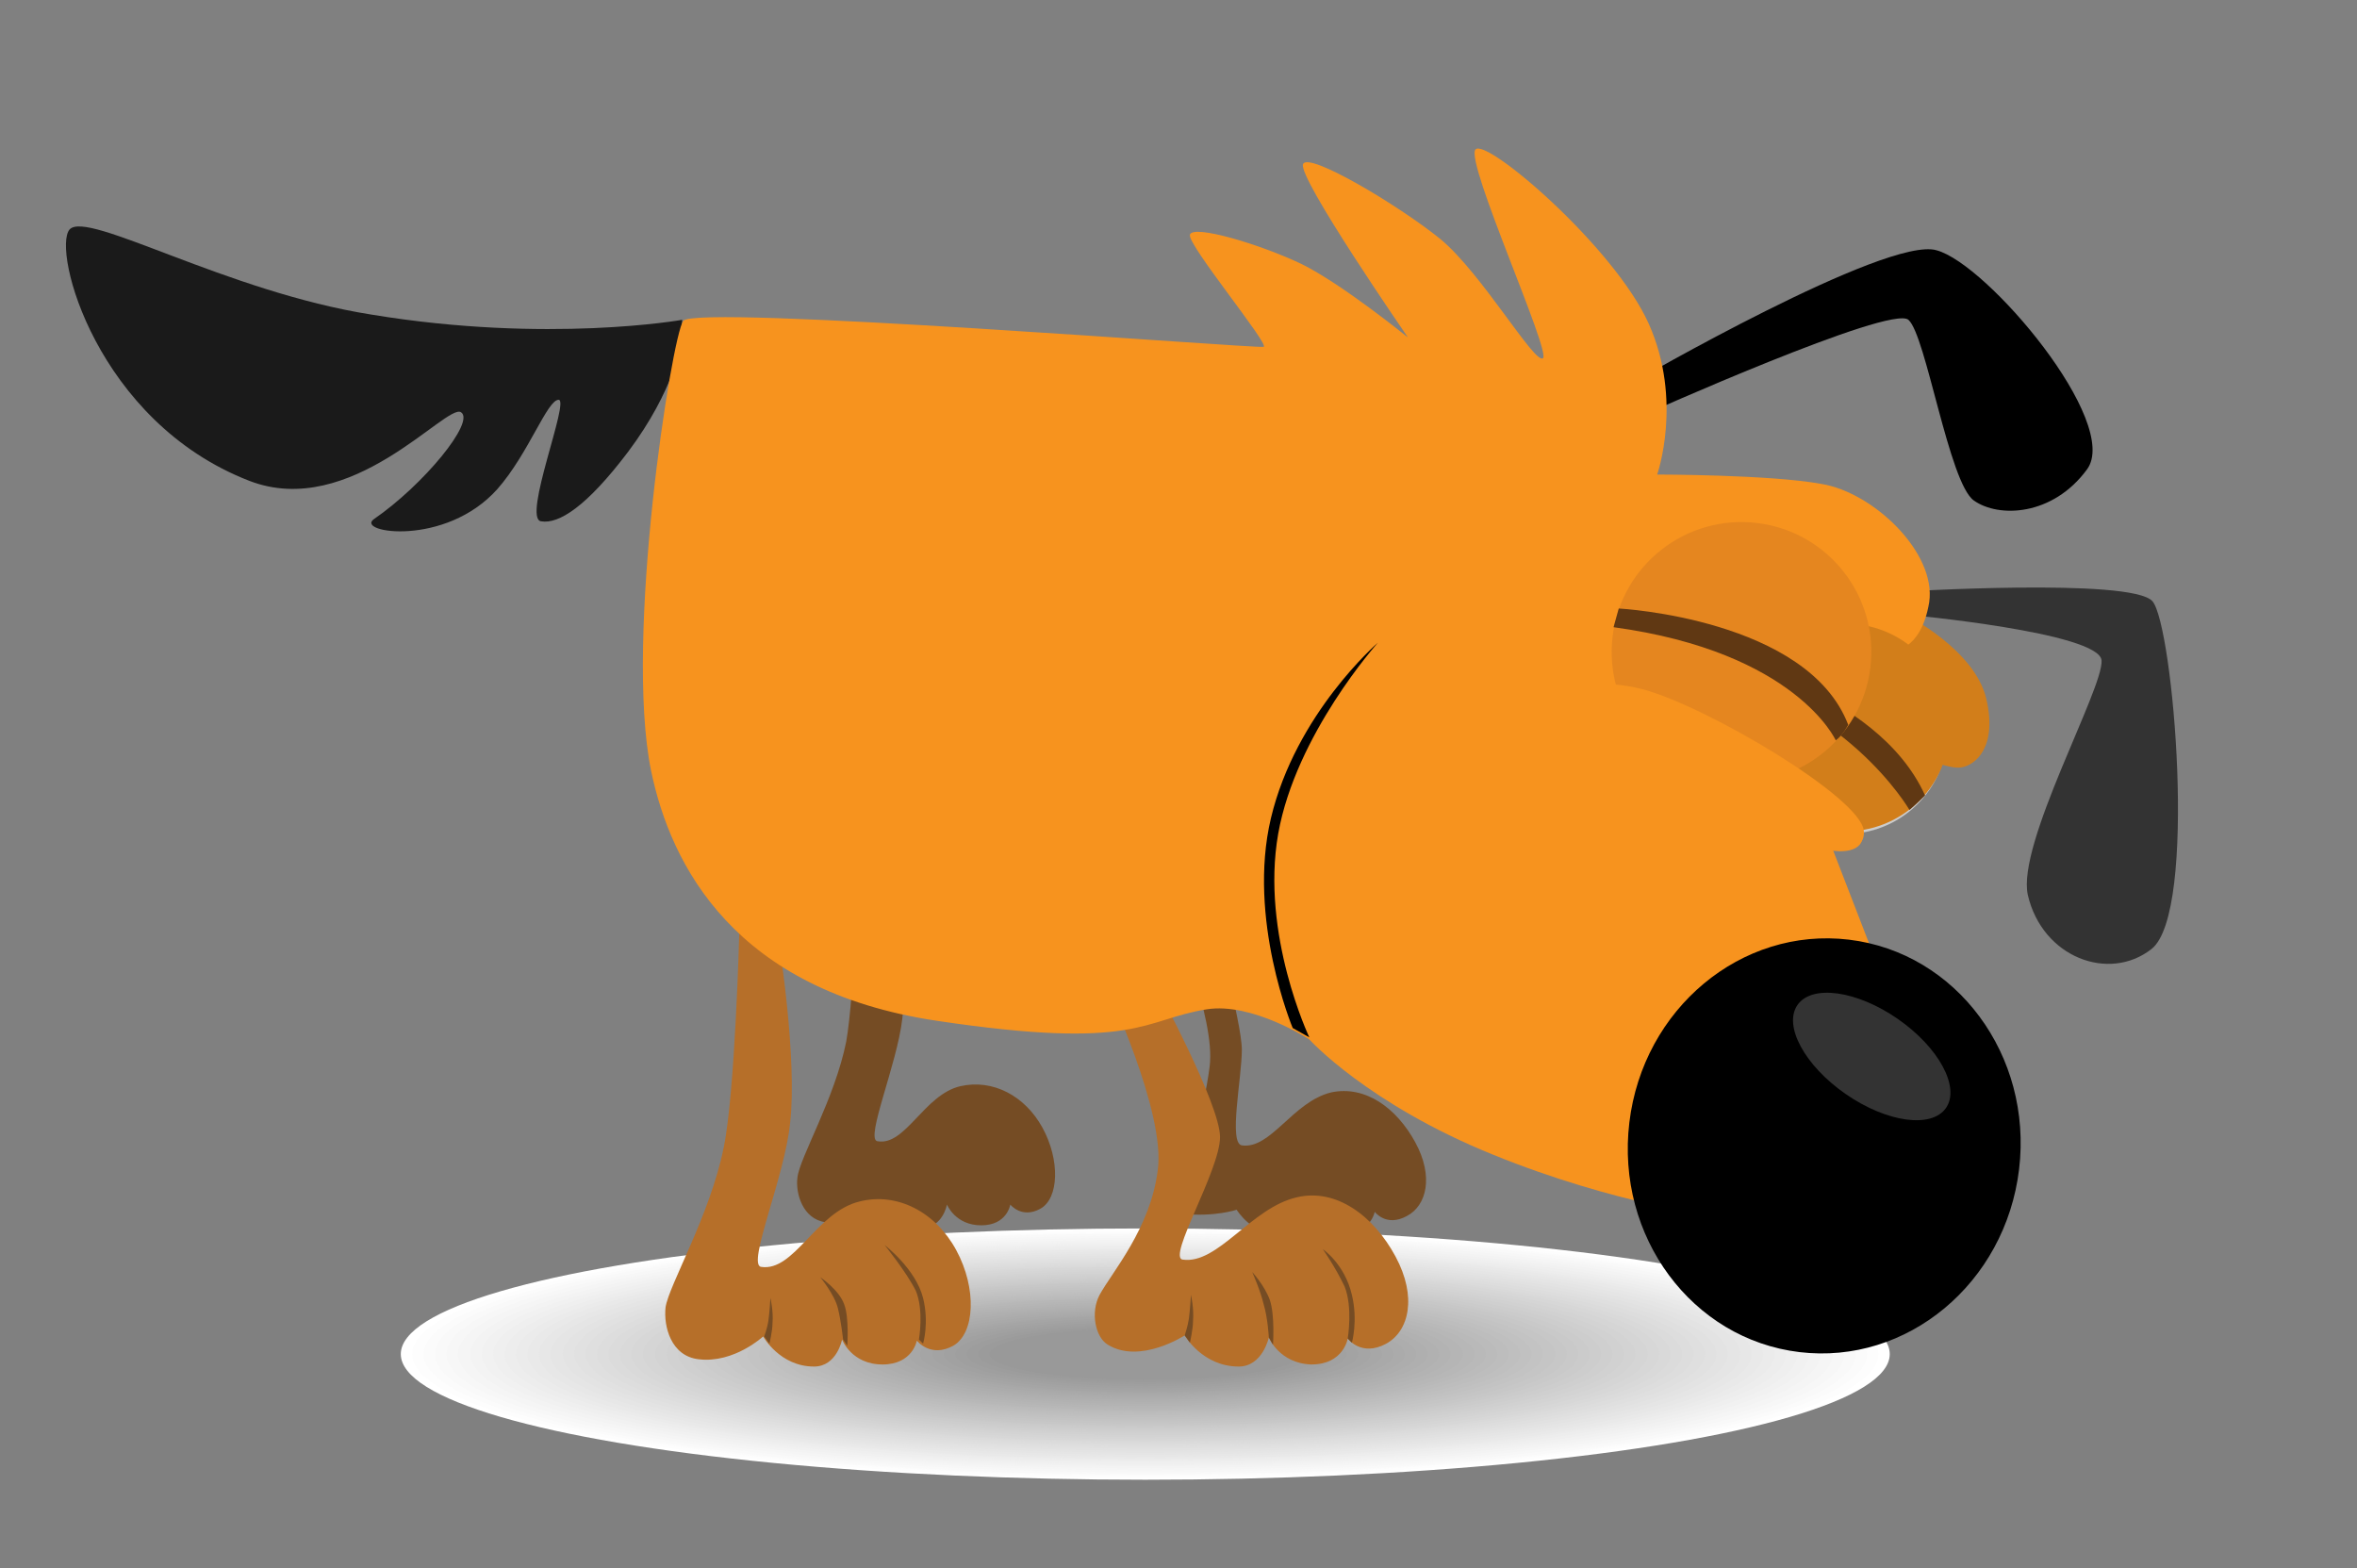 <?xml version="1.0" encoding="utf-8"?>
<!-- Generator: Adobe Illustrator 21.0.0, SVG Export Plug-In . SVG Version: 6.00 Build 0)  -->
<svg version="1.1" id="Layer_1" xmlns="http://www.w3.org/2000/svg" xmlns:xlink="http://www.w3.org/1999/xlink" x="0px" y="0px"
	 viewBox="0 0 227 151" style="enable-background:new 0 0 227 151;" xml:space="preserve">
<rect x="0" y="0" width="227" height="151" fill="#808080" stroke="none"/>
<style type="text/css">
	.st0{fill:#FFFFFF;}
	.st1{fill:#FDFDFD;}
	.st2{fill:#FBFBFB;}
	.st3{fill:#F9F9F9;}
	.st4{fill:#F7F7F7;}
	.st5{fill:#F5F5F5;}
	.st6{fill:#F3F3F3;}
	.st7{fill:#F1F1F1;}
	.st8{fill:#EFEFEF;}
	.st9{fill:#EDEDED;}
	.st10{fill:#EBEBEB;}
	.st11{fill:#E9E9E9;}
	.st12{fill:#E7E7E7;}
	.st13{fill:#E5E5E5;}
	.st14{fill:#E3E3E3;}
	.st15{fill:#E1E1E1;}
	.st16{fill:#DFDFDF;}
	.st17{fill:#DDDDDD;}
	.st18{fill:#DBDBDB;}
	.st19{fill:#D9D9D9;}
	.st20{fill:#D7D7D7;}
	.st21{fill:#D5D5D5;}
	.st22{fill:#D3D3D3;}
	.st23{fill:#D1D1D1;}
	.st24{fill:#CFCFCF;}
	.st25{fill:#CDCDCD;}
	.st26{fill:#CBCBCB;}
	.st27{fill:#C9C9C9;}
	.st28{fill:#C7C7C7;}
	.st29{fill:#C5C5C5;}
	.st30{fill:#C3C3C3;}
	.st31{fill:#C1C1C1;}
	.st32{fill:#BFBFBF;}
	.st33{fill:#BDBDBD;}
	.st34{fill:#BBBBBB;}
	.st35{fill:#B9B9B9;}
	.st36{fill:#B7B7B7;}
	.st37{fill:#B5B5B5;}
	.st38{fill:#B3B3B3;}
	.st39{fill:#B1B1B1;}
	.st40{fill:#AFAFAF;}
	.st41{fill:#ADADAD;}
	.st42{fill:#ABABAB;}
	.st43{fill:#A9A9A9;}
	.st44{fill:#A7A7A7;}
	.st45{fill:#A5A5A5;}
	.st46{fill:#A3A3A3;}
	.st47{fill:#A1A1A1;}
	.st48{fill:#9F9F9F;}
	.st49{fill:#9D9D9D;}
	.st50{fill:#9B9B9B;}
	.st51{fill:#999999;}
	.st52{fill:#754C24;}
	.st53{fill:#B66F29;}
	.st54{fill:#333333;}
	.st55{fill:#1A1A1A;}
	.st56{fill:#D27E1A;}
	.st57{fill:#F7931E;}
	.st58{fill:#CCCCCC;}
	.st59{fill:#603813;}
	.st60{fill:#E5861F;}
</style>
<g>
	<g>
		<ellipse class="st0" cx="110.3" cy="130.4" rx="71.7" ry="12.1"/>
		<ellipse class="st1" cx="110.3" cy="130.4" rx="70.6" ry="11.9"/>
		<ellipse class="st2" cx="110.3" cy="130.4" rx="69.5" ry="11.7"/>
		<ellipse class="st3" cx="110.3" cy="130.4" rx="68.4" ry="11.6"/>
		<ellipse class="st4" cx="110.3" cy="130.4" rx="67.3" ry="11.4"/>
		<ellipse class="st5" cx="110.3" cy="130.4" rx="66.2" ry="11.2"/>
		<ellipse class="st6" cx="110.3" cy="130.4" rx="65" ry="11"/>
		<ellipse class="st7" cx="110.3" cy="130.4" rx="63.9" ry="10.8"/>
		<ellipse class="st8" cx="110.3" cy="130.4" rx="62.8" ry="10.6"/>
		<ellipse class="st9" cx="110.3" cy="130.4" rx="61.7" ry="10.4"/>
		<ellipse class="st10" cx="110.3" cy="130.4" rx="60.6" ry="10.2"/>
		<ellipse class="st11" cx="110.3" cy="130.4" rx="59.5" ry="10.1"/>
		<ellipse class="st12" cx="110.3" cy="130.4" rx="58.4" ry="9.9"/>
		<ellipse class="st13" cx="110.3" cy="130.4" rx="57.3" ry="9.7"/>
		<ellipse class="st14" cx="110.3" cy="130.4" rx="56.1" ry="9.5"/>
		<ellipse class="st15" cx="110.3" cy="130.4" rx="55" ry="9.3"/>
		<ellipse class="st16" cx="110.3" cy="130.4" rx="53.9" ry="9.1"/>
		<ellipse class="st17" cx="110.3" cy="130.4" rx="52.8" ry="8.9"/>
		<ellipse class="st18" cx="110.3" cy="130.4" rx="51.7" ry="8.7"/>
		<ellipse class="st19" cx="110.3" cy="130.4" rx="50.6" ry="8.5"/>
		<ellipse class="st20" cx="110.3" cy="130.4" rx="49.5" ry="8.4"/>
		<ellipse class="st21" cx="110.3" cy="130.4" rx="48.4" ry="8.2"/>
		<ellipse class="st22" cx="110.3" cy="130.4" rx="47.2" ry="8"/>
		<ellipse class="st23" cx="110.3" cy="130.4" rx="46.1" ry="7.8"/>
		<ellipse class="st24" cx="110.3" cy="130.4" rx="45" ry="7.6"/>
		<ellipse class="st25" cx="110.3" cy="130.4" rx="43.9" ry="7.4"/>
		<ellipse class="st26" cx="110.3" cy="130.4" rx="42.8" ry="7.2"/>
		<ellipse class="st27" cx="110.3" cy="130.4" rx="41.7" ry="7"/>
		<ellipse class="st28" cx="110.3" cy="130.4" rx="40.6" ry="6.9"/>
		<ellipse class="st29" cx="110.3" cy="130.4" rx="39.5" ry="6.7"/>
		<ellipse class="st30" cx="110.3" cy="130.4" rx="38.3" ry="6.5"/>
		<ellipse class="st31" cx="110.3" cy="130.4" rx="37.2" ry="6.3"/>
		<ellipse class="st32" cx="110.3" cy="130.4" rx="36.1" ry="6.1"/>
		<ellipse class="st33" cx="110.3" cy="130.4" rx="35" ry="5.9"/>
		<ellipse class="st34" cx="110.3" cy="130.4" rx="33.9" ry="5.7"/>
		<ellipse class="st35" cx="110.3" cy="130.4" rx="32.8" ry="5.5"/>
		<ellipse class="st36" cx="110.3" cy="130.4" rx="31.7" ry="5.4"/>
		<ellipse class="st37" cx="110.3" cy="130.4" rx="30.6" ry="5.2"/>
		<ellipse class="st38" cx="110.3" cy="130.4" rx="29.4" ry="5"/>
		<ellipse class="st39" cx="110.3" cy="130.4" rx="28.3" ry="4.8"/>
		<ellipse class="st40" cx="110.3" cy="130.4" rx="27.2" ry="4.6"/>
		<ellipse class="st41" cx="110.3" cy="130.4" rx="26.1" ry="4.4"/>
		<ellipse class="st42" cx="110.3" cy="130.4" rx="25" ry="4.2"/>
		<ellipse class="st43" cx="110.3" cy="130.4" rx="23.9" ry="4"/>
		<ellipse class="st44" cx="110.3" cy="130.4" rx="22.8" ry="3.8"/>
		<ellipse class="st45" cx="110.3" cy="130.4" rx="21.7" ry="3.7"/>
		<ellipse class="st46" cx="110.3" cy="130.4" rx="20.5" ry="3.5"/>
		<ellipse class="st47" cx="110.3" cy="130.4" rx="19.4" ry="3.3"/>
		<ellipse class="st48" cx="110.3" cy="130.4" rx="18.3" ry="3.1"/>
		<ellipse class="st49" cx="110.3" cy="130.4" rx="17.2" ry="2.9"/>
		<ellipse class="st50" cx="110.3" cy="130.4" rx="16.1" ry="2.7"/>
		<ellipse class="st51" cx="110.3" cy="130.4" rx="15" ry="2.5"/>
	</g>
	<path class="st52" d="M82.7,82.8c0,0-0.4,13-1.2,17.5c-1.1,5.5-4.5,11.2-4.7,13.1c-0.2,1.5,0.5,4,2.7,4.3c2.9,0.4,5.3-1.9,5.3-1.9
		s1.4,2.4,4.1,2.4c1.9,0,2.3-2.2,2.3-2.2s0.8,2,3.3,2c2.5,0,2.8-2,2.8-2s1.1,1.4,2.9,0.4c1.8-1,1.9-4.7,0.2-7.8
		c-1.7-3.1-4.8-4.7-7.9-4c-3.5,0.8-5.3,5.8-8,5.3c-1.2-0.2,1.9-7.4,2.4-11.8c0.6-5.3-1-14.8-1-14.8L82.7,82.8z"/>
	<path class="st52" d="M112.8,88.1c0,0,4.3,9.9,3.7,14.6c-0.6,4.7-2.1,8.7-3.1,10.5c-0.7,1.4-0.9,3.6,0.6,3.7c3,0.3,5.1-0.4,5.1-0.4
		s1.5,2.5,4.4,2.5c2,0,2.4-2.4,2.4-2.4s0.8,2.1,3.5,2.2c2.6,0,3-2.1,3-2.1s1.1,1.5,3.1,0.4c1.9-1,2.6-3.8,0.8-7.1
		c-1.8-3.3-4.8-5.5-8.1-4.8c-3.7,0.9-5.8,5.5-8.6,5.1c-1.3-0.2,0-6.5,0-9.2c0-2.7-2.9-13.1-2.9-13.1H112.8z"/>
	<path class="st53" d="M71.2,89.8c0,0-0.4,15.4-1.5,20.7c-1.3,6.5-5.3,13.3-5.6,15.4c-0.2,1.8,0.5,4.7,3.2,5
		c3.4,0.4,6.2-2.2,6.2-2.2s1.6,2.9,4.9,2.9c2.2,0,2.7-2.6,2.7-2.6s0.9,2.4,3.9,2.4c2.9,0,3.3-2.3,3.3-2.3s1.3,1.7,3.5,0.5
		c2.1-1.2,2.3-5.5,0.3-9.2c-2-3.7-5.7-5.6-9.3-4.7c-4.2,1-6.3,6.8-9.5,6.3c-1.4-0.2,2.3-8.7,2.8-13.9c0.7-6.2-1.1-17.5-1.1-17.5
		L71.2,89.8z"/>
	<path class="st52" d="M85.2,119.9c0,0,3,2.3,3.7,5.1c0.6,2.4,0,4.4,0,4.4l-0.4-0.4c0,0,0.5-2.8-0.3-4.7
		C87.3,122.5,85.2,119.9,85.2,119.9z"/>
	<path d="M157.3,36.8c0,0,24.4-14.1,29.2-12.7c4.9,1.3,17.8,16.6,14.5,21.1c-3.3,4.5-8.5,4.7-10.9,3c-2.4-1.7-4.6-15.9-6.3-17.4
		c-1.7-1.5-25.6,9.2-25.6,9.2L157.3,36.8z"/>
	<path class="st54" d="M182.8,57c0,0,22.5-1.4,24.5,0.9c2,2.3,4.4,30-0.1,33.5c-4.1,3.2-10.5,0.8-11.9-5.2
		c-1.1-4.9,7.3-19.9,7.1-22.6c-0.2-2.7-18.7-4.4-18.7-4.4L182.8,57z"/>
	<path class="st52" d="M81.6,129.6c0,0,0.2-2.7-0.3-4c-0.5-1.4-2.3-2.6-2.3-2.6s1.4,1.7,1.7,3c0.3,1.2,0.5,3,0.5,3L81.6,129.6z"/>
	<path class="st52" d="M74.2,125c0,0,0.3,1.3,0.2,2.4c0,0.8-0.3,2-0.3,2l-0.5-0.7c0,0,0.3-0.8,0.4-1.5C74.1,126.6,74.2,125,74.2,125
		z"/>
	<path class="st53" d="M106.5,94.9c0,0,5.8,12.2,5,17.8c-0.7,5.6-4.4,9.8-5.6,12c-0.9,1.7-0.4,4.1,0.8,4.8c3.1,1.9,7.4-0.9,7.4-0.9
		s1.7,3,5.2,3c2.3,0,2.9-2.8,2.9-2.8s1,2.5,4.1,2.6c3.1,0,3.5-2.5,3.5-2.5s1.3,1.8,3.7,0.5c2.2-1.2,3-4.5,0.9-8.4
		c-2.1-3.9-5.7-6.6-9.5-5.7c-4.4,1-7.6,6.5-11,6c-1.5-0.2,3.6-8.6,3.6-11.8c0-3.2-6.2-14.6-6.2-14.6H106.5z"/>
	<path class="st52" d="M127.4,120.3c0,0,2.1,1.4,2.8,4.4c0.6,2.5,0,4.6,0,4.6l-0.4-0.4c0,0,0.5-3-0.3-5
		C128.6,122,127.4,120.3,127.4,120.3z"/>
	<path class="st52" d="M122.6,129.5c0,0,0.2-2.8-0.3-4.3c-0.5-1.4-1.7-2.7-1.7-2.7s0.8,1.8,1.1,3.1c0.4,1.3,0.5,3.2,0.5,3.2
		L122.6,129.5z"/>
	<path class="st52" d="M114.7,124.7c0,0,0.3,1.3,0.2,2.5c0,0.8-0.3,2.1-0.3,2.1l-0.5-0.7c0,0,0.3-0.9,0.4-1.6
		C114.6,126.3,114.7,124.7,114.7,124.7z"/>
	<path class="st55" d="M65.7,30.8c0,0-12.9,2.3-29.9-0.5C21.8,28.1,8.4,20.2,6.7,22.1C5,24.1,9.3,40.6,24,46.3
		c9.8,3.8,19-7.5,20.4-6.6c1.4,0.9-3.6,7-8.4,10.3c-1.8,1.3,6.9,2.7,11.9-2.9c3-3.4,4.8-8.6,5.9-8.6c1.1,0-3.5,11.4-1.7,11.7
		c1.7,0.3,4.4-1.4,8.4-6.7c4.5-6,5.1-10.5,5.1-10.5L65.7,30.8z"/>
	<path class="st56" d="M183.7,59.3c0,0,6.5,3.3,7.6,8c1.1,4.7-1.1,6.4-2.4,6.6c-1.2,0.2-3.5-0.9-3.5-0.9l-7-7.3L183.7,59.3z"/>
	<path class="st57" d="M182,96l-5.8-15l6-18.3c0,0,2.8,0.1,3.6-4.7c0.7-4.8-5.4-10.6-10.4-11.4c-4.9-0.9-15.8-0.9-15.8-0.9
		s2.5-7.1-0.8-14.5c-3.3-7.4-15.7-18-16.7-16.8c-1,1.2,7.3,19.5,6.5,20.1c-0.8,0.6-5.9-8.2-9.9-11.5c-4.1-3.3-12.7-8.4-13.2-7.2
		c-0.6,1.2,10.1,16.7,10.1,16.7s-6.4-5.2-10.3-7.1c-4-1.9-10.4-3.8-10.7-2.8c-0.3,0.9,7.7,10.6,7.1,10.8c-0.6,0.2-54.7-4.1-55.9-2.5
		c-1.1,1.5-5.7,30.5-3.1,43.3c1.9,9.2,8.1,21.2,27.5,24.1c19.4,2.9,19.8-0.1,26-1.1c4.4-0.7,9.9,2.9,9.9,2.9s5.6,6.2,17.7,11.1
		c11.8,4.8,21.8,6,21.8,6L182,96z"/>
	
		<ellipse transform="matrix(0.119 -0.993 0.993 0.119 86.48 238.665)" class="st58" cx="177.8" cy="70.6" rx="9.8" ry="9.8"/>
	<ellipse transform="matrix(0.12 -0.993 0.993 0.12 84.86 248.35)" cx="182.5" cy="76.3" rx="2" ry="2"/>
	
		<ellipse transform="matrix(0.12 -0.993 0.993 0.12 84.76 222.543)" class="st0" cx="167.9" cy="63.5" rx="12.2" ry="12.2"/>
	<ellipse transform="matrix(0.12 -0.993 0.993 0.12 84.098 234.369)" cx="174.2" cy="69.8" rx="2.3" ry="2.3"/>
	<path class="st57" d="M150.9,67c0,0,3.5-1.2,7.8,0c6,1.7,20.4,10.1,20.7,13.2c0.2,2.1-2.5,1.8-3,1.7c-0.4-0.1-5.4-0.8-13.6-5
		C154.6,72.6,150.9,67,150.9,67z"/>
	<path d="M126.1,99.9c0,0-4.7-9.9-3-19.6c1.7-9.6,9.6-18.4,9.6-18.4s-7.9,6.8-10.3,16.9c-2.3,9.7,2.1,20.2,2.1,20.2L126.1,99.9z"/>
	<ellipse transform="matrix(0.119 -0.993 0.993 0.119 45.141 271.782)" cx="175.8" cy="110.4" rx="20" ry="18.9"/>
	<ellipse transform="matrix(0.57 -0.822 0.822 0.57 -6.129 191.838)" class="st54" cx="180.2" cy="101.8" rx="4.4" ry="8.7"/>
	<g>
		<ellipse transform="matrix(0.119 -0.993 0.993 0.119 86.998 238.274)" class="st56" cx="177.8" cy="70.1" rx="10" ry="10"/>
		<path class="st59" d="M185.4,76.6c0,0-0.8,0.8-1.5,1.4c0,0-6.3-10.9-20.7-13.4l1.4-1.6C164.6,63.1,180.7,66.2,185.4,76.6z"/>
		
			<ellipse transform="matrix(0.12 -0.993 0.993 0.12 85.238 221.769)" class="st60" cx="167.7" cy="62.8" rx="12.5" ry="12.5"/>
		<path class="st57" d="M150.3,66.4c0,0,3.5-1.2,8,0c6.2,1.7,20.9,10.4,21.2,13.6c0.2,2.1-2.6,1.8-3,1.7c-0.4-0.1-5.5-0.8-13.9-5.2
			C154.1,72.2,150.3,66.4,150.3,66.4z"/>
		<path class="st59" d="M178,69.8c0,0-0.5,1-1.2,1.5c0,0-3.8-8.5-21.4-10.9l0.5-1.8C156,58.6,174.1,59.6,178,69.8z"/>
	</g>
</g>
</svg>
